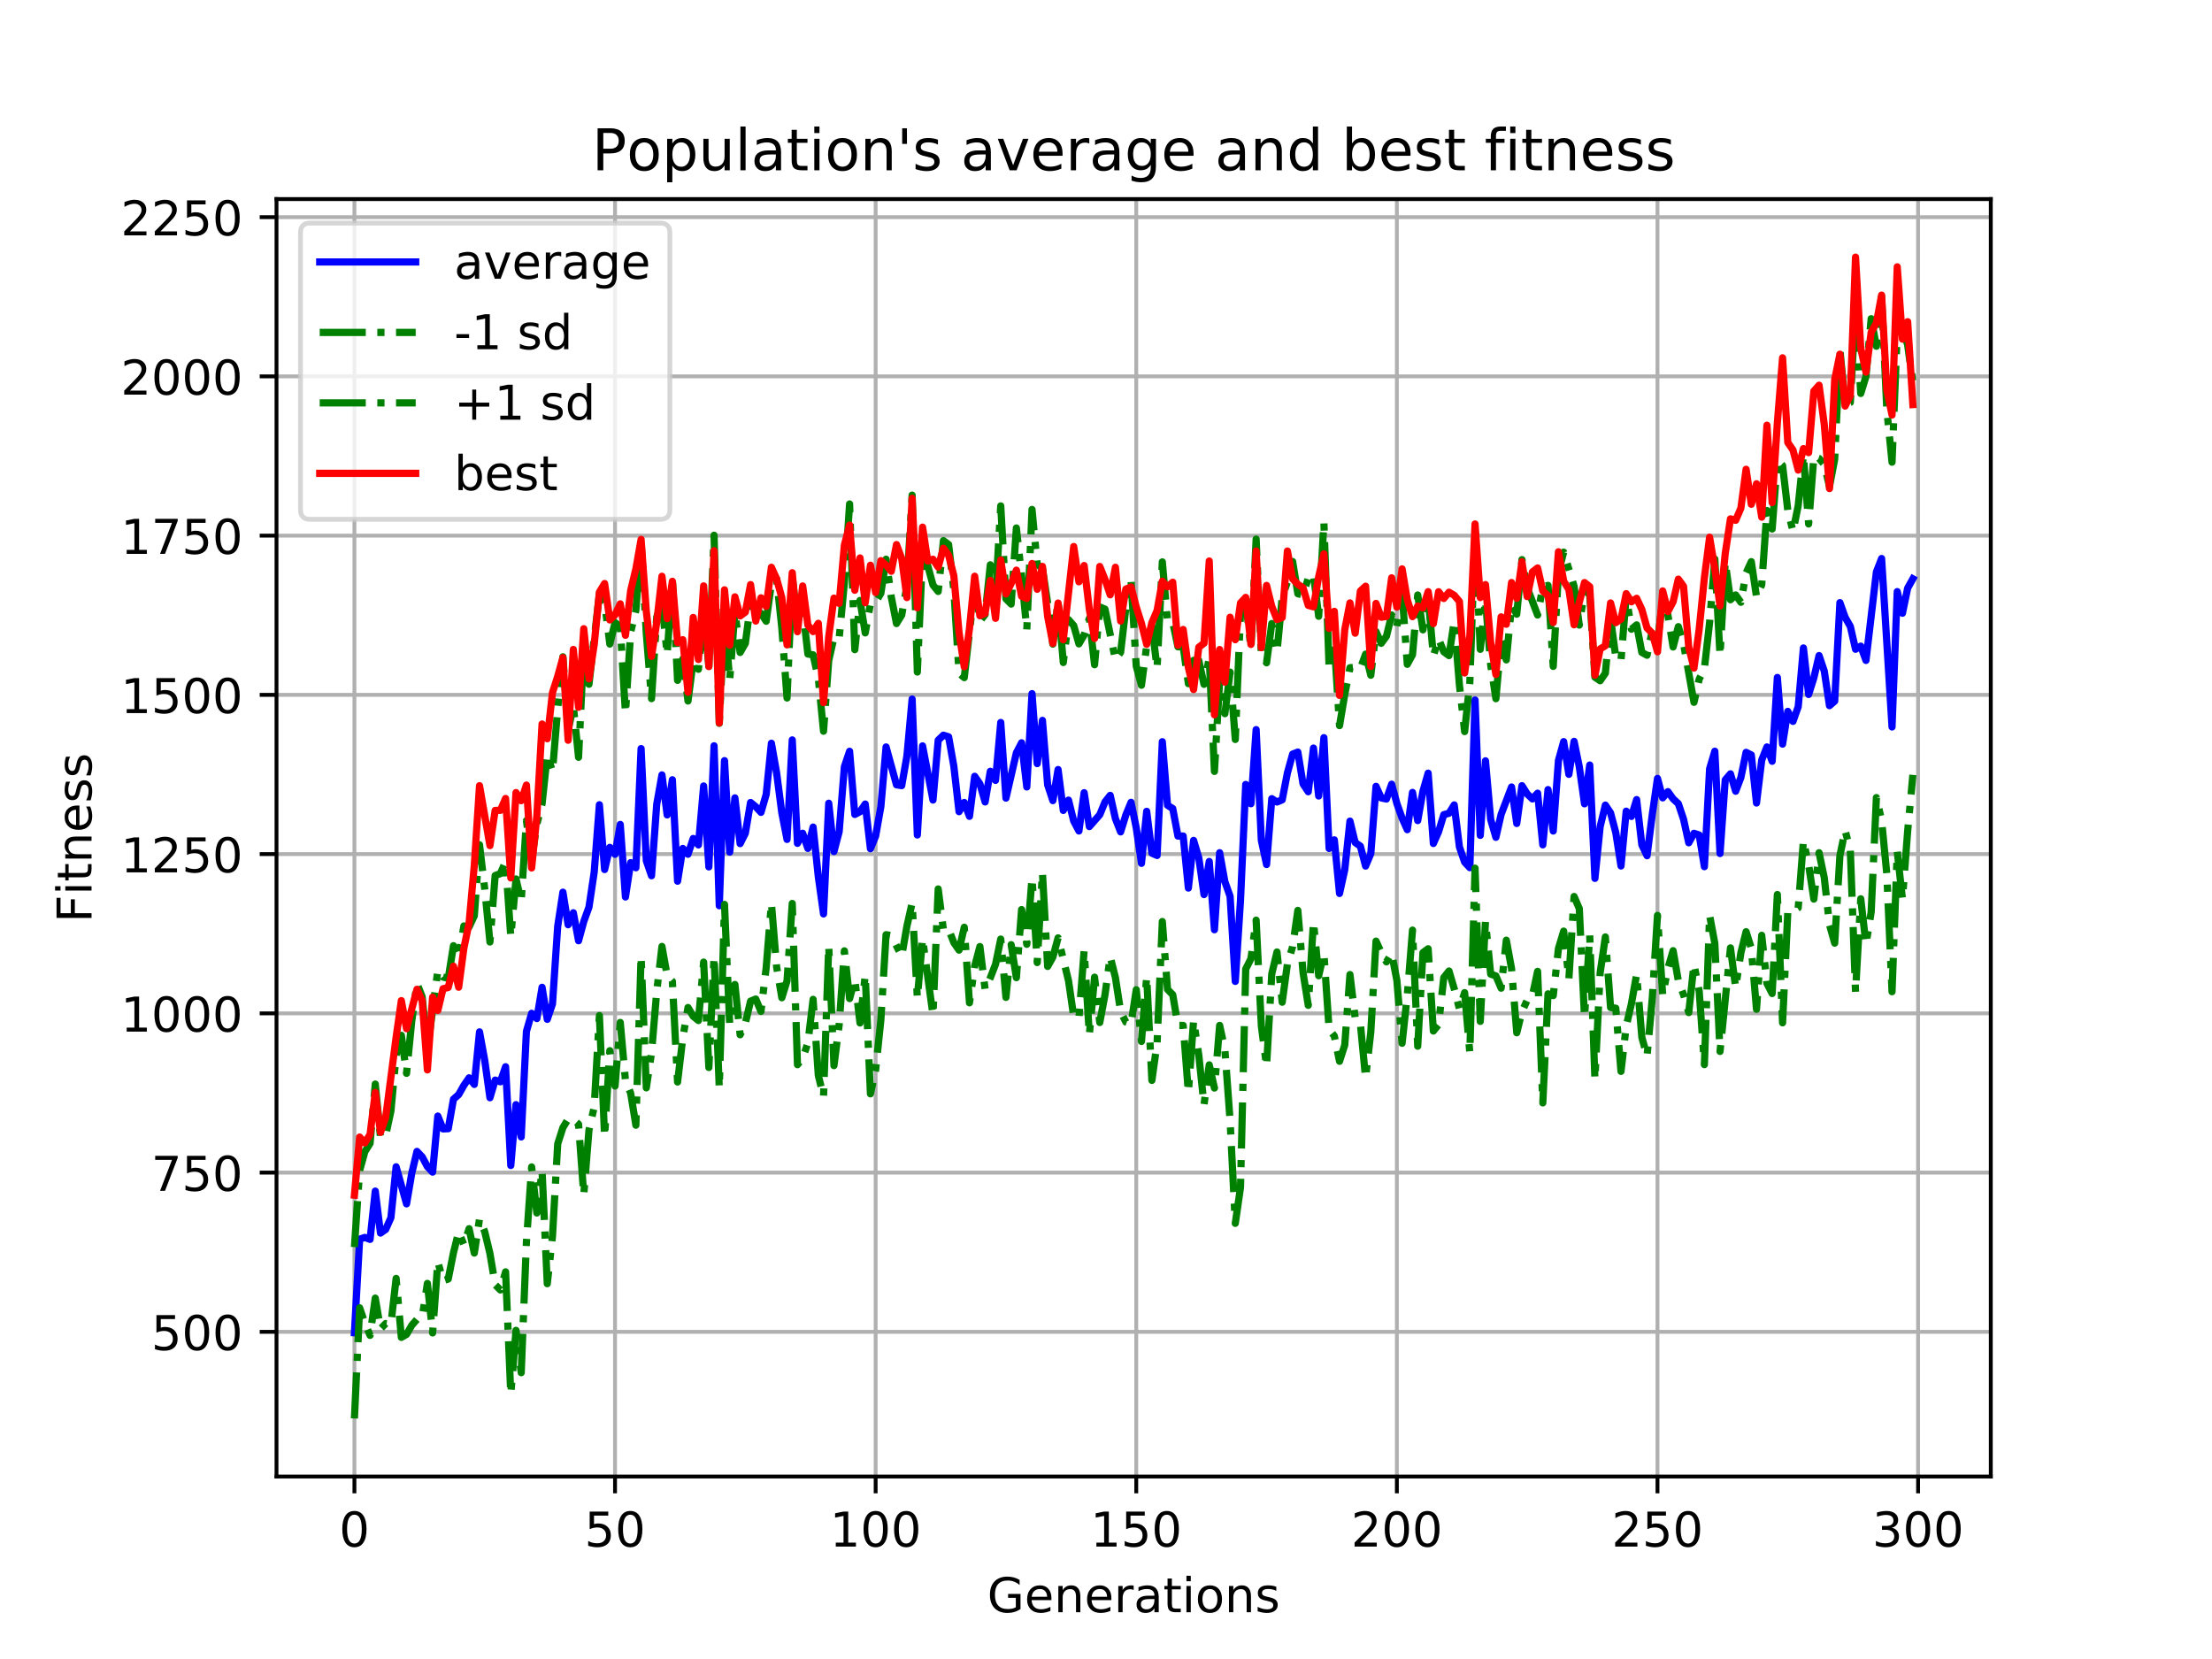 <?xml version="1.0" encoding="utf-8" standalone="no"?>
<!DOCTYPE svg PUBLIC "-//W3C//DTD SVG 1.1//EN"
  "http://www.w3.org/Graphics/SVG/1.1/DTD/svg11.dtd">
<!-- Created with matplotlib (https://matplotlib.org/) -->
<svg height="345.6pt" version="1.1" viewBox="0 0 460.8 345.6" width="460.8pt" xmlns="http://www.w3.org/2000/svg" xmlns:xlink="http://www.w3.org/1999/xlink">
 <defs>
  <style type="text/css">
*{stroke-linecap:butt;stroke-linejoin:round;}
  </style>
 </defs>
 <g id="figure_1">
  <g id="patch_1">
   <path d="M 0 345.6 
L 460.8 345.6 
L 460.8 0 
L 0 0 
z
" style="fill:#ffffff;"/>
  </g>
  <g id="axes_1">
   <g id="patch_2">
    <path d="M 57.6 307.584 
L 414.72 307.584 
L 414.72 41.472 
L 57.6 41.472 
z
" style="fill:#ffffff;"/>
   </g>
   <g id="matplotlib.axis_1">
    <g id="xtick_1">
     <g id="line2d_1">
      <path clip-path="url(#p6b37f6d3d8)" d="M 73.833 307.584 
L 73.833 41.472 
" style="fill:none;stroke:#b0b0b0;stroke-linecap:square;stroke-width:0.8;"/>
     </g>
     <g id="line2d_2">
      <defs>
       <path d="M 0 0 
L 0 3.5 
" id="m3c73094d9a" style="stroke:#000000;stroke-width:0.8;"/>
      </defs>
      <g>
       <use style="stroke:#000000;stroke-width:0.8;" x="73.833" xlink:href="#m3c73094d9a" y="307.584"/>
      </g>
     </g>
     <g id="text_1">
      <!-- 0 -->
      <defs>
       <path d="M 31.781 66.406 
Q 24.172 66.406 20.328 58.906 
Q 16.5 51.422 16.5 36.375 
Q 16.5 21.391 20.328 13.891 
Q 24.172 6.391 31.781 6.391 
Q 39.453 6.391 43.281 13.891 
Q 47.125 21.391 47.125 36.375 
Q 47.125 51.422 43.281 58.906 
Q 39.453 66.406 31.781 66.406 
z
M 31.781 74.219 
Q 44.047 74.219 50.516 64.516 
Q 56.984 54.828 56.984 36.375 
Q 56.984 17.969 50.516 8.266 
Q 44.047 -1.422 31.781 -1.422 
Q 19.531 -1.422 13.062 8.266 
Q 6.594 17.969 6.594 36.375 
Q 6.594 54.828 13.062 64.516 
Q 19.531 74.219 31.781 74.219 
z
" id="DejaVuSans-48"/>
      </defs>
      <g transform="translate(70.651 322.182)scale(0.1 -0.1)">
       <use xlink:href="#DejaVuSans-48"/>
      </g>
     </g>
    </g>
    <g id="xtick_2">
     <g id="line2d_3">
      <path clip-path="url(#p6b37f6d3d8)" d="M 128.123 307.584 
L 128.123 41.472 
" style="fill:none;stroke:#b0b0b0;stroke-linecap:square;stroke-width:0.8;"/>
     </g>
     <g id="line2d_4">
      <g>
       <use style="stroke:#000000;stroke-width:0.8;" x="128.123" xlink:href="#m3c73094d9a" y="307.584"/>
      </g>
     </g>
     <g id="text_2">
      <!-- 50 -->
      <defs>
       <path d="M 10.797 72.906 
L 49.516 72.906 
L 49.516 64.594 
L 19.828 64.594 
L 19.828 46.734 
Q 21.969 47.469 24.109 47.828 
Q 26.266 48.188 28.422 48.188 
Q 40.625 48.188 47.75 41.5 
Q 54.891 34.812 54.891 23.391 
Q 54.891 11.625 47.562 5.094 
Q 40.234 -1.422 26.906 -1.422 
Q 22.312 -1.422 17.547 -0.641 
Q 12.797 0.141 7.719 1.703 
L 7.719 11.625 
Q 12.109 9.234 16.797 8.062 
Q 21.484 6.891 26.703 6.891 
Q 35.156 6.891 40.078 11.328 
Q 45.016 15.766 45.016 23.391 
Q 45.016 31 40.078 35.438 
Q 35.156 39.891 26.703 39.891 
Q 22.75 39.891 18.812 39.016 
Q 14.891 38.141 10.797 36.281 
z
" id="DejaVuSans-53"/>
      </defs>
      <g transform="translate(121.76 322.182)scale(0.1 -0.1)">
       <use xlink:href="#DejaVuSans-53"/>
       <use x="63.623" xlink:href="#DejaVuSans-48"/>
      </g>
     </g>
    </g>
    <g id="xtick_3">
     <g id="line2d_5">
      <path clip-path="url(#p6b37f6d3d8)" d="M 182.413 307.584 
L 182.413 41.472 
" style="fill:none;stroke:#b0b0b0;stroke-linecap:square;stroke-width:0.8;"/>
     </g>
     <g id="line2d_6">
      <g>
       <use style="stroke:#000000;stroke-width:0.8;" x="182.413" xlink:href="#m3c73094d9a" y="307.584"/>
      </g>
     </g>
     <g id="text_3">
      <!-- 100 -->
      <defs>
       <path d="M 12.406 8.297 
L 28.516 8.297 
L 28.516 63.922 
L 10.984 60.406 
L 10.984 69.391 
L 28.422 72.906 
L 38.281 72.906 
L 38.281 8.297 
L 54.391 8.297 
L 54.391 0 
L 12.406 0 
z
" id="DejaVuSans-49"/>
      </defs>
      <g transform="translate(172.869 322.182)scale(0.1 -0.1)">
       <use xlink:href="#DejaVuSans-49"/>
       <use x="63.623" xlink:href="#DejaVuSans-48"/>
       <use x="127.246" xlink:href="#DejaVuSans-48"/>
      </g>
     </g>
    </g>
    <g id="xtick_4">
     <g id="line2d_7">
      <path clip-path="url(#p6b37f6d3d8)" d="M 236.703 307.584 
L 236.703 41.472 
" style="fill:none;stroke:#b0b0b0;stroke-linecap:square;stroke-width:0.8;"/>
     </g>
     <g id="line2d_8">
      <g>
       <use style="stroke:#000000;stroke-width:0.8;" x="236.703" xlink:href="#m3c73094d9a" y="307.584"/>
      </g>
     </g>
     <g id="text_4">
      <!-- 150 -->
      <g transform="translate(227.159 322.182)scale(0.1 -0.1)">
       <use xlink:href="#DejaVuSans-49"/>
       <use x="63.623" xlink:href="#DejaVuSans-53"/>
       <use x="127.246" xlink:href="#DejaVuSans-48"/>
      </g>
     </g>
    </g>
    <g id="xtick_5">
     <g id="line2d_9">
      <path clip-path="url(#p6b37f6d3d8)" d="M 290.993 307.584 
L 290.993 41.472 
" style="fill:none;stroke:#b0b0b0;stroke-linecap:square;stroke-width:0.8;"/>
     </g>
     <g id="line2d_10">
      <g>
       <use style="stroke:#000000;stroke-width:0.8;" x="290.993" xlink:href="#m3c73094d9a" y="307.584"/>
      </g>
     </g>
     <g id="text_5">
      <!-- 200 -->
      <defs>
       <path d="M 19.188 8.297 
L 53.609 8.297 
L 53.609 0 
L 7.328 0 
L 7.328 8.297 
Q 12.938 14.109 22.625 23.891 
Q 32.328 33.688 34.812 36.531 
Q 39.547 41.844 41.422 45.531 
Q 43.312 49.219 43.312 52.781 
Q 43.312 58.594 39.234 62.25 
Q 35.156 65.922 28.609 65.922 
Q 23.969 65.922 18.812 64.312 
Q 13.672 62.703 7.812 59.422 
L 7.812 69.391 
Q 13.766 71.781 18.938 73 
Q 24.125 74.219 28.422 74.219 
Q 39.75 74.219 46.484 68.547 
Q 53.219 62.891 53.219 53.422 
Q 53.219 48.922 51.531 44.891 
Q 49.859 40.875 45.406 35.406 
Q 44.188 33.984 37.641 27.219 
Q 31.109 20.453 19.188 8.297 
z
" id="DejaVuSans-50"/>
      </defs>
      <g transform="translate(281.449 322.182)scale(0.1 -0.1)">
       <use xlink:href="#DejaVuSans-50"/>
       <use x="63.623" xlink:href="#DejaVuSans-48"/>
       <use x="127.246" xlink:href="#DejaVuSans-48"/>
      </g>
     </g>
    </g>
    <g id="xtick_6">
     <g id="line2d_11">
      <path clip-path="url(#p6b37f6d3d8)" d="M 345.283 307.584 
L 345.283 41.472 
" style="fill:none;stroke:#b0b0b0;stroke-linecap:square;stroke-width:0.8;"/>
     </g>
     <g id="line2d_12">
      <g>
       <use style="stroke:#000000;stroke-width:0.8;" x="345.283" xlink:href="#m3c73094d9a" y="307.584"/>
      </g>
     </g>
     <g id="text_6">
      <!-- 250 -->
      <g transform="translate(335.739 322.182)scale(0.1 -0.1)">
       <use xlink:href="#DejaVuSans-50"/>
       <use x="63.623" xlink:href="#DejaVuSans-53"/>
       <use x="127.246" xlink:href="#DejaVuSans-48"/>
      </g>
     </g>
    </g>
    <g id="xtick_7">
     <g id="line2d_13">
      <path clip-path="url(#p6b37f6d3d8)" d="M 399.573 307.584 
L 399.573 41.472 
" style="fill:none;stroke:#b0b0b0;stroke-linecap:square;stroke-width:0.8;"/>
     </g>
     <g id="line2d_14">
      <g>
       <use style="stroke:#000000;stroke-width:0.8;" x="399.573" xlink:href="#m3c73094d9a" y="307.584"/>
      </g>
     </g>
     <g id="text_7">
      <!-- 300 -->
      <defs>
       <path d="M 40.578 39.312 
Q 47.656 37.797 51.625 33 
Q 55.609 28.219 55.609 21.188 
Q 55.609 10.406 48.188 4.484 
Q 40.766 -1.422 27.094 -1.422 
Q 22.516 -1.422 17.656 -0.516 
Q 12.797 0.391 7.625 2.203 
L 7.625 11.719 
Q 11.719 9.328 16.594 8.109 
Q 21.484 6.891 26.812 6.891 
Q 36.078 6.891 40.938 10.547 
Q 45.797 14.203 45.797 21.188 
Q 45.797 27.641 41.281 31.266 
Q 36.766 34.906 28.719 34.906 
L 20.219 34.906 
L 20.219 43.016 
L 29.109 43.016 
Q 36.375 43.016 40.234 45.922 
Q 44.094 48.828 44.094 54.297 
Q 44.094 59.906 40.109 62.906 
Q 36.141 65.922 28.719 65.922 
Q 24.656 65.922 20.016 65.031 
Q 15.375 64.156 9.812 62.312 
L 9.812 71.094 
Q 15.438 72.656 20.344 73.438 
Q 25.25 74.219 29.594 74.219 
Q 40.828 74.219 47.359 69.109 
Q 53.906 64.016 53.906 55.328 
Q 53.906 49.266 50.438 45.094 
Q 46.969 40.922 40.578 39.312 
z
" id="DejaVuSans-51"/>
      </defs>
      <g transform="translate(390.029 322.182)scale(0.1 -0.1)">
       <use xlink:href="#DejaVuSans-51"/>
       <use x="63.623" xlink:href="#DejaVuSans-48"/>
       <use x="127.246" xlink:href="#DejaVuSans-48"/>
      </g>
     </g>
    </g>
    <g id="text_8">
     <!-- Generations -->
     <defs>
      <path d="M 59.516 10.406 
L 59.516 29.984 
L 43.406 29.984 
L 43.406 38.094 
L 69.281 38.094 
L 69.281 6.781 
Q 63.578 2.734 56.688 0.656 
Q 49.812 -1.422 42 -1.422 
Q 24.906 -1.422 15.25 8.562 
Q 5.609 18.562 5.609 36.375 
Q 5.609 54.25 15.25 64.234 
Q 24.906 74.219 42 74.219 
Q 49.125 74.219 55.547 72.453 
Q 61.969 70.703 67.391 67.281 
L 67.391 56.781 
Q 61.922 61.422 55.766 63.766 
Q 49.609 66.109 42.828 66.109 
Q 29.438 66.109 22.719 58.641 
Q 16.016 51.172 16.016 36.375 
Q 16.016 21.625 22.719 14.156 
Q 29.438 6.688 42.828 6.688 
Q 48.047 6.688 52.141 7.594 
Q 56.25 8.5 59.516 10.406 
z
" id="DejaVuSans-71"/>
      <path d="M 56.203 29.594 
L 56.203 25.203 
L 14.891 25.203 
Q 15.484 15.922 20.484 11.062 
Q 25.484 6.203 34.422 6.203 
Q 39.594 6.203 44.453 7.469 
Q 49.312 8.734 54.109 11.281 
L 54.109 2.781 
Q 49.266 0.734 44.188 -0.344 
Q 39.109 -1.422 33.891 -1.422 
Q 20.797 -1.422 13.156 6.188 
Q 5.516 13.812 5.516 26.812 
Q 5.516 40.234 12.766 48.109 
Q 20.016 56 32.328 56 
Q 43.359 56 49.781 48.891 
Q 56.203 41.797 56.203 29.594 
z
M 47.219 32.234 
Q 47.125 39.594 43.094 43.984 
Q 39.062 48.391 32.422 48.391 
Q 24.906 48.391 20.391 44.141 
Q 15.875 39.891 15.188 32.172 
z
" id="DejaVuSans-101"/>
      <path d="M 54.891 33.016 
L 54.891 0 
L 45.906 0 
L 45.906 32.719 
Q 45.906 40.484 42.875 44.328 
Q 39.844 48.188 33.797 48.188 
Q 26.516 48.188 22.312 43.547 
Q 18.109 38.922 18.109 30.906 
L 18.109 0 
L 9.078 0 
L 9.078 54.688 
L 18.109 54.688 
L 18.109 46.188 
Q 21.344 51.125 25.703 53.562 
Q 30.078 56 35.797 56 
Q 45.219 56 50.047 50.172 
Q 54.891 44.344 54.891 33.016 
z
" id="DejaVuSans-110"/>
      <path d="M 41.109 46.297 
Q 39.594 47.172 37.812 47.578 
Q 36.031 48 33.891 48 
Q 26.266 48 22.188 43.047 
Q 18.109 38.094 18.109 28.812 
L 18.109 0 
L 9.078 0 
L 9.078 54.688 
L 18.109 54.688 
L 18.109 46.188 
Q 20.953 51.172 25.484 53.578 
Q 30.031 56 36.531 56 
Q 37.453 56 38.578 55.875 
Q 39.703 55.766 41.062 55.516 
z
" id="DejaVuSans-114"/>
      <path d="M 34.281 27.484 
Q 23.391 27.484 19.188 25 
Q 14.984 22.516 14.984 16.5 
Q 14.984 11.719 18.141 8.906 
Q 21.297 6.109 26.703 6.109 
Q 34.188 6.109 38.703 11.406 
Q 43.219 16.703 43.219 25.484 
L 43.219 27.484 
z
M 52.203 31.203 
L 52.203 0 
L 43.219 0 
L 43.219 8.297 
Q 40.141 3.328 35.547 0.953 
Q 30.953 -1.422 24.312 -1.422 
Q 15.922 -1.422 10.953 3.297 
Q 6 8.016 6 15.922 
Q 6 25.141 12.172 29.828 
Q 18.359 34.516 30.609 34.516 
L 43.219 34.516 
L 43.219 35.406 
Q 43.219 41.609 39.141 45 
Q 35.062 48.391 27.688 48.391 
Q 23 48.391 18.547 47.266 
Q 14.109 46.141 10.016 43.891 
L 10.016 52.203 
Q 14.938 54.109 19.578 55.047 
Q 24.219 56 28.609 56 
Q 40.484 56 46.344 49.844 
Q 52.203 43.703 52.203 31.203 
z
" id="DejaVuSans-97"/>
      <path d="M 18.312 70.219 
L 18.312 54.688 
L 36.812 54.688 
L 36.812 47.703 
L 18.312 47.703 
L 18.312 18.016 
Q 18.312 11.328 20.141 9.422 
Q 21.969 7.516 27.594 7.516 
L 36.812 7.516 
L 36.812 0 
L 27.594 0 
Q 17.188 0 13.234 3.875 
Q 9.281 7.766 9.281 18.016 
L 9.281 47.703 
L 2.688 47.703 
L 2.688 54.688 
L 9.281 54.688 
L 9.281 70.219 
z
" id="DejaVuSans-116"/>
      <path d="M 9.422 54.688 
L 18.406 54.688 
L 18.406 0 
L 9.422 0 
z
M 9.422 75.984 
L 18.406 75.984 
L 18.406 64.594 
L 9.422 64.594 
z
" id="DejaVuSans-105"/>
      <path d="M 30.609 48.391 
Q 23.391 48.391 19.188 42.75 
Q 14.984 37.109 14.984 27.297 
Q 14.984 17.484 19.156 11.844 
Q 23.344 6.203 30.609 6.203 
Q 37.797 6.203 41.984 11.859 
Q 46.188 17.531 46.188 27.297 
Q 46.188 37.016 41.984 42.703 
Q 37.797 48.391 30.609 48.391 
z
M 30.609 56 
Q 42.328 56 49.016 48.375 
Q 55.719 40.766 55.719 27.297 
Q 55.719 13.875 49.016 6.219 
Q 42.328 -1.422 30.609 -1.422 
Q 18.844 -1.422 12.172 6.219 
Q 5.516 13.875 5.516 27.297 
Q 5.516 40.766 12.172 48.375 
Q 18.844 56 30.609 56 
z
" id="DejaVuSans-111"/>
      <path d="M 44.281 53.078 
L 44.281 44.578 
Q 40.484 46.531 36.375 47.5 
Q 32.281 48.484 27.875 48.484 
Q 21.188 48.484 17.844 46.438 
Q 14.5 44.391 14.5 40.281 
Q 14.5 37.156 16.891 35.375 
Q 19.281 33.594 26.516 31.984 
L 29.594 31.297 
Q 39.156 29.25 43.188 25.516 
Q 47.219 21.781 47.219 15.094 
Q 47.219 7.469 41.188 3.016 
Q 35.156 -1.422 24.609 -1.422 
Q 20.219 -1.422 15.453 -0.562 
Q 10.688 0.297 5.422 2 
L 5.422 11.281 
Q 10.406 8.688 15.234 7.391 
Q 20.062 6.109 24.812 6.109 
Q 31.156 6.109 34.562 8.281 
Q 37.984 10.453 37.984 14.406 
Q 37.984 18.062 35.516 20.016 
Q 33.062 21.969 24.703 23.781 
L 21.578 24.516 
Q 13.234 26.266 9.516 29.906 
Q 5.812 33.547 5.812 39.891 
Q 5.812 47.609 11.281 51.797 
Q 16.75 56 26.812 56 
Q 31.781 56 36.172 55.266 
Q 40.578 54.547 44.281 53.078 
z
" id="DejaVuSans-115"/>
     </defs>
     <g transform="translate(205.662 335.861)scale(0.1 -0.1)">
      <use xlink:href="#DejaVuSans-71"/>
      <use x="77.49" xlink:href="#DejaVuSans-101"/>
      <use x="139.014" xlink:href="#DejaVuSans-110"/>
      <use x="202.393" xlink:href="#DejaVuSans-101"/>
      <use x="263.916" xlink:href="#DejaVuSans-114"/>
      <use x="305.029" xlink:href="#DejaVuSans-97"/>
      <use x="366.309" xlink:href="#DejaVuSans-116"/>
      <use x="405.518" xlink:href="#DejaVuSans-105"/>
      <use x="433.301" xlink:href="#DejaVuSans-111"/>
      <use x="494.482" xlink:href="#DejaVuSans-110"/>
      <use x="557.861" xlink:href="#DejaVuSans-115"/>
     </g>
    </g>
   </g>
   <g id="matplotlib.axis_2">
    <g id="ytick_1">
     <g id="line2d_15">
      <path clip-path="url(#p6b37f6d3d8)" d="M 57.6 277.447 
L 414.72 277.447 
" style="fill:none;stroke:#b0b0b0;stroke-linecap:square;stroke-width:0.8;"/>
     </g>
     <g id="line2d_16">
      <defs>
       <path d="M 0 0 
L -3.5 0 
" id="m4ac81d357d" style="stroke:#000000;stroke-width:0.8;"/>
      </defs>
      <g>
       <use style="stroke:#000000;stroke-width:0.8;" x="57.6" xlink:href="#m4ac81d357d" y="277.447"/>
      </g>
     </g>
     <g id="text_9">
      <!-- 500 -->
      <g transform="translate(31.512 281.246)scale(0.1 -0.1)">
       <use xlink:href="#DejaVuSans-53"/>
       <use x="63.623" xlink:href="#DejaVuSans-48"/>
       <use x="127.246" xlink:href="#DejaVuSans-48"/>
      </g>
     </g>
    </g>
    <g id="ytick_2">
     <g id="line2d_17">
      <path clip-path="url(#p6b37f6d3d8)" d="M 57.6 244.274 
L 414.72 244.274 
" style="fill:none;stroke:#b0b0b0;stroke-linecap:square;stroke-width:0.8;"/>
     </g>
     <g id="line2d_18">
      <g>
       <use style="stroke:#000000;stroke-width:0.8;" x="57.6" xlink:href="#m4ac81d357d" y="244.274"/>
      </g>
     </g>
     <g id="text_10">
      <!-- 750 -->
      <defs>
       <path d="M 8.203 72.906 
L 55.078 72.906 
L 55.078 68.703 
L 28.609 0 
L 18.312 0 
L 43.219 64.594 
L 8.203 64.594 
z
" id="DejaVuSans-55"/>
      </defs>
      <g transform="translate(31.512 248.073)scale(0.1 -0.1)">
       <use xlink:href="#DejaVuSans-55"/>
       <use x="63.623" xlink:href="#DejaVuSans-53"/>
       <use x="127.246" xlink:href="#DejaVuSans-48"/>
      </g>
     </g>
    </g>
    <g id="ytick_3">
     <g id="line2d_19">
      <path clip-path="url(#p6b37f6d3d8)" d="M 57.6 211.1 
L 414.72 211.1 
" style="fill:none;stroke:#b0b0b0;stroke-linecap:square;stroke-width:0.8;"/>
     </g>
     <g id="line2d_20">
      <g>
       <use style="stroke:#000000;stroke-width:0.8;" x="57.6" xlink:href="#m4ac81d357d" y="211.1"/>
      </g>
     </g>
     <g id="text_11">
      <!-- 1000 -->
      <g transform="translate(25.15 214.899)scale(0.1 -0.1)">
       <use xlink:href="#DejaVuSans-49"/>
       <use x="63.623" xlink:href="#DejaVuSans-48"/>
       <use x="127.246" xlink:href="#DejaVuSans-48"/>
       <use x="190.869" xlink:href="#DejaVuSans-48"/>
      </g>
     </g>
    </g>
    <g id="ytick_4">
     <g id="line2d_21">
      <path clip-path="url(#p6b37f6d3d8)" d="M 57.6 177.927 
L 414.72 177.927 
" style="fill:none;stroke:#b0b0b0;stroke-linecap:square;stroke-width:0.8;"/>
     </g>
     <g id="line2d_22">
      <g>
       <use style="stroke:#000000;stroke-width:0.8;" x="57.6" xlink:href="#m4ac81d357d" y="177.927"/>
      </g>
     </g>
     <g id="text_12">
      <!-- 1250 -->
      <g transform="translate(25.15 181.726)scale(0.1 -0.1)">
       <use xlink:href="#DejaVuSans-49"/>
       <use x="63.623" xlink:href="#DejaVuSans-50"/>
       <use x="127.246" xlink:href="#DejaVuSans-53"/>
       <use x="190.869" xlink:href="#DejaVuSans-48"/>
      </g>
     </g>
    </g>
    <g id="ytick_5">
     <g id="line2d_23">
      <path clip-path="url(#p6b37f6d3d8)" d="M 57.6 144.753 
L 414.72 144.753 
" style="fill:none;stroke:#b0b0b0;stroke-linecap:square;stroke-width:0.8;"/>
     </g>
     <g id="line2d_24">
      <g>
       <use style="stroke:#000000;stroke-width:0.8;" x="57.6" xlink:href="#m4ac81d357d" y="144.753"/>
      </g>
     </g>
     <g id="text_13">
      <!-- 1500 -->
      <g transform="translate(25.15 148.552)scale(0.1 -0.1)">
       <use xlink:href="#DejaVuSans-49"/>
       <use x="63.623" xlink:href="#DejaVuSans-53"/>
       <use x="127.246" xlink:href="#DejaVuSans-48"/>
       <use x="190.869" xlink:href="#DejaVuSans-48"/>
      </g>
     </g>
    </g>
    <g id="ytick_6">
     <g id="line2d_25">
      <path clip-path="url(#p6b37f6d3d8)" d="M 57.6 111.58 
L 414.72 111.58 
" style="fill:none;stroke:#b0b0b0;stroke-linecap:square;stroke-width:0.8;"/>
     </g>
     <g id="line2d_26">
      <g>
       <use style="stroke:#000000;stroke-width:0.8;" x="57.6" xlink:href="#m4ac81d357d" y="111.58"/>
      </g>
     </g>
     <g id="text_14">
      <!-- 1750 -->
      <g transform="translate(25.15 115.379)scale(0.1 -0.1)">
       <use xlink:href="#DejaVuSans-49"/>
       <use x="63.623" xlink:href="#DejaVuSans-55"/>
       <use x="127.246" xlink:href="#DejaVuSans-53"/>
       <use x="190.869" xlink:href="#DejaVuSans-48"/>
      </g>
     </g>
    </g>
    <g id="ytick_7">
     <g id="line2d_27">
      <path clip-path="url(#p6b37f6d3d8)" d="M 57.6 78.406 
L 414.72 78.406 
" style="fill:none;stroke:#b0b0b0;stroke-linecap:square;stroke-width:0.8;"/>
     </g>
     <g id="line2d_28">
      <g>
       <use style="stroke:#000000;stroke-width:0.8;" x="57.6" xlink:href="#m4ac81d357d" y="78.406"/>
      </g>
     </g>
     <g id="text_15">
      <!-- 2000 -->
      <g transform="translate(25.15 82.205)scale(0.1 -0.1)">
       <use xlink:href="#DejaVuSans-50"/>
       <use x="63.623" xlink:href="#DejaVuSans-48"/>
       <use x="127.246" xlink:href="#DejaVuSans-48"/>
       <use x="190.869" xlink:href="#DejaVuSans-48"/>
      </g>
     </g>
    </g>
    <g id="ytick_8">
     <g id="line2d_29">
      <path clip-path="url(#p6b37f6d3d8)" d="M 57.6 45.233 
L 414.72 45.233 
" style="fill:none;stroke:#b0b0b0;stroke-linecap:square;stroke-width:0.8;"/>
     </g>
     <g id="line2d_30">
      <g>
       <use style="stroke:#000000;stroke-width:0.8;" x="57.6" xlink:href="#m4ac81d357d" y="45.233"/>
      </g>
     </g>
     <g id="text_16">
      <!-- 2250 -->
      <g transform="translate(25.15 49.032)scale(0.1 -0.1)">
       <use xlink:href="#DejaVuSans-50"/>
       <use x="63.623" xlink:href="#DejaVuSans-50"/>
       <use x="127.246" xlink:href="#DejaVuSans-53"/>
       <use x="190.869" xlink:href="#DejaVuSans-48"/>
      </g>
     </g>
    </g>
    <g id="text_17">
     <!-- Fitness -->
     <defs>
      <path d="M 9.812 72.906 
L 51.703 72.906 
L 51.703 64.594 
L 19.672 64.594 
L 19.672 43.109 
L 48.578 43.109 
L 48.578 34.812 
L 19.672 34.812 
L 19.672 0 
L 9.812 0 
z
" id="DejaVuSans-70"/>
     </defs>
     <g transform="translate(19.07 192.202)rotate(-90)scale(0.1 -0.1)">
      <use xlink:href="#DejaVuSans-70"/>
      <use x="57.41" xlink:href="#DejaVuSans-105"/>
      <use x="85.193" xlink:href="#DejaVuSans-116"/>
      <use x="124.402" xlink:href="#DejaVuSans-110"/>
      <use x="187.781" xlink:href="#DejaVuSans-101"/>
      <use x="249.305" xlink:href="#DejaVuSans-115"/>
      <use x="301.404" xlink:href="#DejaVuSans-115"/>
     </g>
    </g>
   </g>
   <g id="line2d_31">
    <path clip-path="url(#p6b37f6d3d8)" d="M 73.833 277.637 
L 74.919 258.137 
L 76.004 257.778 
L 77.09 258.187 
L 78.176 248.126 
L 79.262 256.874 
L 80.348 256.107 
L 81.433 253.671 
L 82.519 243.062 
L 84.691 250.788 
L 85.777 244.398 
L 86.862 239.863 
L 87.948 241.002 
L 89.034 243.029 
L 90.12 244.172 
L 91.206 232.499 
L 92.291 235.173 
L 93.377 235.129 
L 94.463 228.989 
L 95.549 228.021 
L 96.635 226.099 
L 97.72 224.529 
L 98.806 225.905 
L 99.892 214.958 
L 100.978 220.891 
L 102.064 228.679 
L 103.149 225.005 
L 104.235 225.356 
L 105.321 222.224 
L 106.407 242.796 
L 107.493 230.117 
L 108.578 236.842 
L 109.664 214.858 
L 110.75 211.088 
L 111.836 212.185 
L 112.922 205.672 
L 114.007 212.344 
L 115.093 209.123 
L 116.179 192.958 
L 117.265 185.858 
L 118.351 192.642 
L 119.436 190.142 
L 120.522 195.977 
L 121.608 191.969 
L 122.694 188.967 
L 123.78 181.704 
L 124.865 167.644 
L 125.951 181.142 
L 127.037 176.521 
L 128.123 177.967 
L 129.209 171.745 
L 130.294 186.856 
L 131.38 179.699 
L 132.466 180.774 
L 133.552 155.943 
L 134.638 179.303 
L 135.723 182.437 
L 136.809 167.542 
L 137.895 161.43 
L 138.981 169.767 
L 140.067 162.436 
L 141.152 183.568 
L 142.238 176.748 
L 143.324 177.955 
L 144.41 174.669 
L 145.496 176.011 
L 146.581 163.734 
L 147.667 180.592 
L 148.753 155.361 
L 149.839 188.688 
L 150.925 158.453 
L 152.01 177.519 
L 153.096 166.215 
L 154.182 175.744 
L 155.268 173.593 
L 156.354 167.171 
L 157.439 168.056 
L 158.525 169.233 
L 159.611 165.494 
L 160.697 154.829 
L 161.783 160.996 
L 162.868 169.348 
L 163.954 174.868 
L 165.04 154.138 
L 166.126 175.683 
L 167.212 173.582 
L 168.297 176.747 
L 169.383 172.296 
L 170.469 182.641 
L 171.555 190.389 
L 172.641 167.328 
L 173.726 177.392 
L 174.812 173.248 
L 175.898 159.723 
L 176.984 156.504 
L 178.07 169.663 
L 179.155 169.093 
L 180.241 167.498 
L 181.327 176.812 
L 182.413 174.162 
L 183.499 168.039 
L 184.584 155.604 
L 186.756 163.491 
L 187.842 163.665 
L 188.928 157.476 
L 190.013 145.622 
L 191.099 173.945 
L 192.185 155.382 
L 194.357 166.663 
L 195.442 154.199 
L 196.528 153.15 
L 197.614 153.496 
L 198.7 159.607 
L 199.786 169.085 
L 200.871 167.163 
L 201.957 170.058 
L 203.043 161.716 
L 204.129 163.294 
L 205.215 167.057 
L 206.3 160.675 
L 207.386 162.568 
L 208.472 150.505 
L 209.558 166.26 
L 211.729 156.826 
L 212.815 154.736 
L 213.901 163.939 
L 214.987 144.495 
L 216.073 159.075 
L 217.158 150.068 
L 218.244 163.492 
L 219.33 166.785 
L 220.416 160.307 
L 221.502 168.826 
L 222.587 166.678 
L 223.673 171.04 
L 224.759 173.109 
L 225.845 165.132 
L 226.931 172.192 
L 229.102 169.722 
L 230.188 167.065 
L 231.274 165.689 
L 232.36 170.528 
L 233.445 173.295 
L 234.531 169.779 
L 235.617 167.138 
L 236.703 172.469 
L 237.789 179.852 
L 238.875 169.012 
L 239.96 177.725 
L 241.046 178.214 
L 242.132 154.509 
L 243.218 167.756 
L 244.304 168.438 
L 245.389 174.175 
L 246.475 174.158 
L 247.561 184.996 
L 248.647 175.072 
L 249.733 178.715 
L 250.818 186.359 
L 251.904 179.462 
L 252.99 193.679 
L 254.076 177.635 
L 255.162 183.66 
L 256.247 186.71 
L 257.333 204.445 
L 258.419 187.549 
L 259.505 163.411 
L 260.591 167.434 
L 261.676 151.992 
L 262.762 175.078 
L 263.848 180.097 
L 264.934 166.379 
L 266.02 167.072 
L 267.105 166.617 
L 268.191 161.012 
L 269.277 157.092 
L 270.363 156.666 
L 271.449 163.3 
L 272.534 164.934 
L 273.62 155.836 
L 274.706 165.823 
L 275.792 153.665 
L 276.878 176.751 
L 277.963 174.958 
L 279.049 186.126 
L 280.135 181.188 
L 281.221 171.056 
L 282.307 175.516 
L 283.392 176.275 
L 284.478 180.421 
L 285.564 177.819 
L 286.65 163.811 
L 287.736 166.224 
L 288.821 166.456 
L 289.907 163.36 
L 290.993 167.37 
L 292.079 170.428 
L 293.165 172.841 
L 294.25 165.075 
L 295.336 170.945 
L 296.422 164.83 
L 297.508 161.063 
L 298.594 175.719 
L 299.679 173.274 
L 300.765 169.713 
L 301.851 169.427 
L 302.937 167.676 
L 304.023 176.424 
L 305.108 179.592 
L 306.194 180.752 
L 307.28 145.819 
L 308.366 174.021 
L 309.452 158.491 
L 310.537 170.718 
L 311.623 174.426 
L 312.709 169.658 
L 314.881 163.946 
L 315.966 171.548 
L 317.052 163.671 
L 318.138 165.385 
L 319.224 166.432 
L 320.31 165.237 
L 321.395 175.995 
L 322.481 164.488 
L 323.567 173.113 
L 324.653 158.423 
L 325.739 154.494 
L 326.824 161.307 
L 327.91 154.443 
L 328.996 159.745 
L 330.082 167.454 
L 331.168 159.37 
L 332.253 182.984 
L 333.339 172.226 
L 334.425 167.716 
L 335.511 169.351 
L 336.597 173.464 
L 337.682 180.4 
L 338.768 168.981 
L 339.854 170.082 
L 340.94 166.568 
L 342.026 176.001 
L 343.111 178.263 
L 344.197 169.684 
L 345.283 162.161 
L 346.369 166.211 
L 347.455 164.91 
L 348.54 166.409 
L 349.626 167.419 
L 350.712 170.657 
L 351.798 175.568 
L 352.884 173.59 
L 353.969 173.948 
L 355.055 180.545 
L 356.141 160.161 
L 357.227 156.491 
L 358.313 177.805 
L 359.398 162.471 
L 360.484 161.201 
L 361.57 164.829 
L 362.656 161.974 
L 363.742 156.726 
L 364.827 157.267 
L 365.913 167.285 
L 366.999 158.33 
L 368.085 155.604 
L 369.171 158.587 
L 370.256 141.127 
L 371.342 155.013 
L 372.428 148.192 
L 373.514 150.279 
L 374.6 147.219 
L 375.685 134.982 
L 376.771 144.667 
L 377.857 141.218 
L 378.943 136.568 
L 380.029 139.806 
L 381.114 147.001 
L 382.2 146.061 
L 383.286 125.538 
L 384.372 128.594 
L 385.458 130.498 
L 386.543 135.254 
L 387.629 134.599 
L 388.715 137.576 
L 390.887 119.14 
L 391.972 116.349 
L 394.144 151.437 
L 395.23 123.242 
L 396.316 127.747 
L 397.401 122.516 
L 398.487 120.578 
L 398.487 120.578 
" style="fill:none;stroke:#0000ff;stroke-linecap:square;stroke-width:1.5;"/>
   </g>
   <g id="line2d_32">
    <path clip-path="url(#p6b37f6d3d8)" d="M 73.833 295.488 
L 74.919 272.446 
L 76.004 275.638 
L 77.09 278.182 
L 78.176 270.421 
L 79.262 276.835 
L 80.348 275.721 
L 81.433 275.875 
L 82.519 266.314 
L 83.605 278.6 
L 84.691 277.98 
L 85.777 276.09 
L 86.862 274.843 
L 87.948 274.361 
L 89.034 267.36 
L 90.12 277.673 
L 91.206 262.848 
L 92.291 266.807 
L 93.377 266.444 
L 94.463 260.973 
L 95.549 256.618 
L 96.635 259.307 
L 97.72 255.961 
L 98.806 261.038 
L 99.892 253.936 
L 100.978 256.595 
L 102.064 261.125 
L 103.149 267.624 
L 104.235 268.719 
L 105.321 264.952 
L 106.407 290.444 
L 107.493 277.134 
L 108.578 285.956 
L 109.664 258.761 
L 110.75 243.095 
L 111.836 252.69 
L 112.922 243.89 
L 114.007 267.418 
L 115.093 257.537 
L 116.179 238.296 
L 117.265 234.899 
L 118.351 233.124 
L 119.436 233.25 
L 120.522 234.195 
L 121.608 248.909 
L 122.694 235.392 
L 123.78 230.66 
L 124.865 211.56 
L 125.951 236.801 
L 127.037 218.871 
L 128.123 226.239 
L 129.209 212.991 
L 130.294 225.097 
L 131.38 227.729 
L 132.466 234.402 
L 133.552 199.16 
L 134.638 226.618 
L 135.723 219.336 
L 136.809 206.572 
L 137.895 197.159 
L 138.981 203.205 
L 140.067 204.426 
L 141.152 225.404 
L 142.238 216.223 
L 143.324 209.879 
L 144.41 211.707 
L 145.496 212.598 
L 146.581 200.422 
L 147.667 222.382 
L 148.753 199.219 
L 149.839 226.692 
L 150.925 188.401 
L 152.01 213.378 
L 153.096 205.082 
L 154.182 215.566 
L 155.268 213.161 
L 156.354 208.557 
L 157.439 208.115 
L 158.525 210.7 
L 159.611 201.566 
L 160.697 188.15 
L 161.783 201.409 
L 162.868 207.856 
L 163.954 204.329 
L 165.04 188.206 
L 166.126 221.793 
L 167.212 220.484 
L 168.297 217.247 
L 169.383 208.184 
L 170.469 224.01 
L 171.555 228.454 
L 172.641 197.059 
L 173.726 221.991 
L 174.812 213.52 
L 175.898 198.077 
L 176.984 208.024 
L 178.07 203.986 
L 179.155 213.104 
L 180.241 203.152 
L 181.327 227.867 
L 182.413 222.878 
L 183.499 212.482 
L 184.584 194.712 
L 185.67 194.898 
L 187.842 199.199 
L 188.928 192.919 
L 190.013 188.103 
L 191.099 207.888 
L 192.185 195.536 
L 194.357 211.458 
L 195.442 185.188 
L 196.528 193.677 
L 197.614 193.558 
L 198.7 196.363 
L 199.786 197.931 
L 200.871 193.162 
L 201.957 208.906 
L 203.043 201.275 
L 204.129 197.184 
L 205.215 206.084 
L 206.3 203.693 
L 207.386 200.89 
L 208.472 195.624 
L 209.558 207.775 
L 210.644 196.792 
L 211.729 203.668 
L 212.815 189.481 
L 213.901 196.718 
L 214.987 182.866 
L 216.073 200.516 
L 217.158 181.772 
L 218.244 201.328 
L 219.33 199.389 
L 220.416 195.372 
L 222.587 204.277 
L 223.673 211.767 
L 224.759 212.085 
L 225.845 197.992 
L 226.931 215.562 
L 228.016 203.563 
L 229.102 213.008 
L 230.188 207.234 
L 231.274 199.295 
L 232.36 203.643 
L 233.445 210.709 
L 234.531 212.906 
L 235.617 213.297 
L 236.703 206.171 
L 237.789 216.952 
L 238.875 203.496 
L 239.96 225.068 
L 241.046 217.252 
L 242.132 191.967 
L 243.218 206.108 
L 244.304 207.223 
L 245.389 213.604 
L 246.475 213.615 
L 247.561 227.575 
L 248.647 212.581 
L 249.733 219.827 
L 250.818 230.158 
L 251.904 221.827 
L 252.99 226.662 
L 254.076 213.605 
L 255.162 218.647 
L 256.247 233.409 
L 257.333 254.847 
L 258.419 247.358 
L 259.505 201.869 
L 260.591 199.733 
L 261.676 191.683 
L 262.762 213.744 
L 263.848 222.123 
L 264.934 202.866 
L 266.02 198.315 
L 267.105 208.782 
L 268.191 200.84 
L 269.277 197.205 
L 270.363 189.654 
L 271.449 202.623 
L 272.534 209.433 
L 273.62 192.028 
L 274.706 203.264 
L 275.792 198.564 
L 276.878 214.44 
L 277.963 215.821 
L 279.049 221.089 
L 280.135 217.701 
L 281.221 203.015 
L 282.307 212.028 
L 283.392 213.293 
L 284.478 224.579 
L 285.564 214.969 
L 286.65 196.053 
L 287.736 198.437 
L 288.821 200.377 
L 289.907 198.612 
L 290.993 204.212 
L 292.079 217.335 
L 293.165 207.296 
L 294.25 193.759 
L 295.336 217.947 
L 296.422 198.451 
L 297.508 197.643 
L 298.594 214.784 
L 299.679 213.449 
L 300.765 203.655 
L 301.851 202.281 
L 302.937 205.948 
L 304.023 210.152 
L 305.108 206.785 
L 306.194 219.328 
L 307.28 180.856 
L 308.366 212.774 
L 309.452 191.907 
L 310.537 202.927 
L 311.623 203.299 
L 312.709 205.855 
L 313.795 195.859 
L 314.881 201.75 
L 315.966 215.148 
L 317.052 210.764 
L 318.138 208.339 
L 319.224 207.427 
L 320.31 202.351 
L 321.395 229.755 
L 322.481 207.03 
L 323.567 207.406 
L 324.653 197.582 
L 325.739 193.968 
L 326.824 203.909 
L 327.91 186.756 
L 328.996 189.27 
L 330.082 211.954 
L 331.168 194.846 
L 332.253 224.89 
L 333.339 202.64 
L 334.425 195.182 
L 335.511 209.885 
L 336.597 210.027 
L 337.682 223.185 
L 338.768 213.786 
L 339.854 209.087 
L 340.94 202.961 
L 342.026 216.088 
L 343.111 220.024 
L 344.197 207.973 
L 345.283 190.695 
L 346.369 207.305 
L 347.455 201.702 
L 348.54 198.041 
L 349.626 204.294 
L 350.712 207.206 
L 351.798 210.938 
L 352.884 200.876 
L 353.969 206.424 
L 355.055 221.781 
L 356.141 190.671 
L 357.227 196.516 
L 358.313 219.031 
L 360.484 197.458 
L 361.57 205.717 
L 362.656 198.479 
L 363.742 194.091 
L 364.827 197.534 
L 365.913 210.258 
L 366.999 194.84 
L 368.085 204.864 
L 369.171 206.973 
L 370.256 186.343 
L 371.342 213.071 
L 372.428 190.08 
L 373.514 189.867 
L 374.6 189.127 
L 375.685 175.146 
L 376.771 180.182 
L 377.857 187.303 
L 378.943 177.638 
L 380.029 182.848 
L 381.114 192.639 
L 382.2 196.473 
L 383.286 178.244 
L 384.372 172.999 
L 385.458 177.162 
L 386.543 206.622 
L 387.629 187.233 
L 388.715 196.736 
L 389.801 189.983 
L 390.887 166.15 
L 391.972 170.893 
L 393.058 182.075 
L 394.144 206.593 
L 395.23 177.393 
L 396.316 187.3 
L 397.401 173.154 
L 398.487 161.425 
L 398.487 161.425 
" style="fill:none;stroke:#008000;stroke-dasharray:9.6,2.4,1.5,2.4;stroke-dashoffset:0;stroke-width:1.5;"/>
   </g>
   <g id="line2d_33">
    <path clip-path="url(#p6b37f6d3d8)" d="M 73.833 259.787 
L 74.919 243.829 
L 76.004 239.919 
L 77.09 238.191 
L 78.176 225.83 
L 79.262 236.912 
L 80.348 236.493 
L 81.433 231.468 
L 82.519 219.809 
L 83.605 215.672 
L 84.691 223.596 
L 85.777 212.705 
L 86.862 204.882 
L 87.948 207.642 
L 89.034 218.697 
L 91.206 202.15 
L 92.291 203.538 
L 93.377 203.814 
L 94.463 197.006 
L 95.549 199.424 
L 96.635 192.89 
L 97.72 193.098 
L 98.806 190.773 
L 99.892 175.98 
L 100.978 185.186 
L 102.064 196.234 
L 103.149 182.385 
L 104.235 181.993 
L 105.321 179.496 
L 106.407 195.148 
L 107.493 183.099 
L 108.578 187.728 
L 109.664 170.956 
L 110.75 179.081 
L 111.836 171.68 
L 112.922 167.454 
L 114.007 157.27 
L 115.093 160.71 
L 116.179 147.62 
L 117.265 136.817 
L 118.351 152.16 
L 119.436 147.035 
L 120.522 157.76 
L 121.608 135.03 
L 122.694 142.541 
L 124.865 123.728 
L 125.951 125.482 
L 127.037 134.171 
L 128.123 129.695 
L 129.209 130.5 
L 130.294 148.616 
L 131.38 131.669 
L 132.466 127.147 
L 133.552 112.725 
L 134.638 131.988 
L 135.723 145.538 
L 136.809 128.512 
L 137.895 125.7 
L 138.981 136.329 
L 140.067 120.445 
L 141.152 141.732 
L 142.238 137.273 
L 143.324 146.031 
L 144.41 137.632 
L 145.496 139.425 
L 146.581 127.045 
L 147.667 138.801 
L 148.753 111.504 
L 149.839 150.685 
L 150.925 128.505 
L 152.01 141.659 
L 153.096 127.347 
L 154.182 135.923 
L 155.268 134.025 
L 156.354 125.786 
L 157.439 127.997 
L 158.525 127.766 
L 159.611 129.421 
L 160.697 121.508 
L 161.783 120.583 
L 162.868 130.839 
L 163.954 145.407 
L 165.04 120.069 
L 166.126 129.574 
L 167.212 126.681 
L 168.297 136.247 
L 169.383 136.408 
L 170.469 141.272 
L 171.555 152.324 
L 172.641 137.597 
L 173.726 132.794 
L 174.812 132.976 
L 175.898 121.368 
L 176.984 104.983 
L 178.07 135.341 
L 179.155 125.083 
L 180.241 131.844 
L 181.327 125.757 
L 182.413 125.446 
L 183.499 123.597 
L 184.584 116.497 
L 185.67 124.367 
L 186.756 129.897 
L 187.842 128.13 
L 188.928 122.034 
L 190.013 103.142 
L 191.099 140.002 
L 192.185 115.228 
L 193.271 117.861 
L 194.357 121.867 
L 195.442 123.21 
L 196.528 112.623 
L 197.614 113.433 
L 198.7 122.852 
L 199.786 140.24 
L 200.871 141.164 
L 203.043 122.157 
L 204.129 129.403 
L 205.215 128.031 
L 206.3 117.658 
L 207.386 124.247 
L 208.472 105.387 
L 209.558 124.745 
L 210.644 125.84 
L 211.729 109.985 
L 212.815 119.99 
L 213.901 131.161 
L 214.987 106.125 
L 216.073 117.633 
L 217.158 118.364 
L 218.244 125.655 
L 219.33 134.181 
L 220.416 125.241 
L 221.502 138.017 
L 222.587 129.079 
L 223.673 130.313 
L 224.759 134.134 
L 225.845 132.271 
L 226.931 128.823 
L 228.016 138.48 
L 229.102 126.436 
L 230.188 126.896 
L 232.36 137.413 
L 233.445 135.881 
L 234.531 126.651 
L 235.617 120.979 
L 236.703 138.768 
L 237.789 142.751 
L 238.875 134.529 
L 239.96 130.382 
L 241.046 139.176 
L 242.132 117.051 
L 243.218 129.403 
L 244.304 129.653 
L 245.389 134.746 
L 246.475 134.702 
L 247.561 142.418 
L 248.647 137.563 
L 249.733 137.604 
L 250.818 142.56 
L 251.904 137.098 
L 252.99 160.696 
L 254.076 141.664 
L 255.162 148.673 
L 256.247 140.011 
L 257.333 154.043 
L 258.419 127.741 
L 259.505 124.953 
L 260.591 135.135 
L 261.676 112.302 
L 262.762 136.413 
L 263.848 138.072 
L 264.934 129.892 
L 266.02 135.829 
L 267.105 124.452 
L 268.191 121.184 
L 269.277 116.978 
L 270.363 123.678 
L 271.449 123.977 
L 272.534 120.435 
L 273.62 119.644 
L 274.706 128.383 
L 275.792 108.766 
L 276.878 139.062 
L 277.963 134.096 
L 279.049 151.163 
L 280.135 144.675 
L 281.221 139.097 
L 282.307 139.005 
L 283.392 139.258 
L 284.478 136.262 
L 285.564 140.67 
L 286.65 131.569 
L 287.736 134.012 
L 288.821 132.536 
L 289.907 128.108 
L 290.993 130.527 
L 292.079 123.522 
L 293.165 138.386 
L 294.25 136.391 
L 295.336 123.944 
L 296.422 131.21 
L 297.508 124.483 
L 298.594 136.654 
L 299.679 133.099 
L 300.765 135.77 
L 301.851 136.574 
L 302.937 129.403 
L 304.023 142.696 
L 305.108 152.4 
L 306.194 142.175 
L 307.28 110.782 
L 308.366 135.267 
L 309.452 125.075 
L 310.537 138.509 
L 311.623 145.552 
L 312.709 133.461 
L 313.795 137.466 
L 314.881 126.142 
L 315.966 127.947 
L 317.052 116.579 
L 318.138 122.431 
L 320.31 128.123 
L 321.395 122.235 
L 322.481 121.946 
L 323.567 138.821 
L 324.653 119.265 
L 325.739 115.021 
L 327.91 122.13 
L 328.996 130.219 
L 330.082 122.955 
L 331.168 123.894 
L 332.253 141.078 
L 333.339 141.813 
L 334.425 140.249 
L 335.511 128.816 
L 336.597 136.9 
L 337.682 137.616 
L 338.768 124.175 
L 339.854 131.078 
L 340.94 130.176 
L 342.026 135.914 
L 343.111 136.502 
L 344.197 131.396 
L 345.283 133.627 
L 346.369 125.116 
L 347.455 128.119 
L 348.54 134.777 
L 349.626 130.543 
L 350.712 134.108 
L 352.884 146.304 
L 353.969 141.472 
L 355.055 139.308 
L 356.141 129.652 
L 357.227 116.465 
L 358.313 136.579 
L 359.398 117.096 
L 360.484 124.944 
L 361.57 123.942 
L 362.656 125.469 
L 363.742 119.362 
L 364.827 117 
L 365.913 124.312 
L 366.999 121.821 
L 368.085 106.345 
L 369.171 110.201 
L 370.256 95.911 
L 371.342 96.954 
L 372.428 106.303 
L 373.514 110.691 
L 374.6 105.312 
L 375.685 94.818 
L 376.771 109.152 
L 377.857 95.134 
L 378.943 95.498 
L 380.029 96.765 
L 381.114 101.363 
L 382.2 95.649 
L 383.286 72.833 
L 384.372 84.189 
L 385.458 83.834 
L 386.543 63.885 
L 387.629 81.965 
L 388.715 78.415 
L 389.801 66.387 
L 390.887 72.13 
L 391.972 61.806 
L 393.058 85.336 
L 394.144 96.28 
L 395.23 69.092 
L 396.316 68.193 
L 397.401 71.879 
L 398.487 79.731 
L 398.487 79.731 
" style="fill:none;stroke:#008000;stroke-dasharray:9.6,2.4,1.5,2.4;stroke-dashoffset:0;stroke-width:1.5;"/>
   </g>
   <g id="line2d_34">
    <path clip-path="url(#p6b37f6d3d8)" d="M 73.833 248.975 
L 74.919 236.871 
L 76.004 238.097 
L 77.09 236.32 
L 78.176 227.566 
L 79.262 235.897 
L 80.348 232.755 
L 82.519 216.079 
L 83.605 208.446 
L 84.691 214.297 
L 86.862 206.088 
L 87.948 208.449 
L 89.034 222.882 
L 90.12 207.721 
L 91.206 210.497 
L 92.291 205.971 
L 93.377 205.706 
L 94.463 201.275 
L 95.549 205.655 
L 96.635 197.54 
L 97.72 192.25 
L 98.806 180.283 
L 99.892 163.673 
L 102.064 176.158 
L 103.149 168.82 
L 104.235 168.815 
L 105.321 166.335 
L 106.407 182.888 
L 107.493 165.109 
L 108.578 166.796 
L 109.664 163.542 
L 110.75 180.812 
L 111.836 169.957 
L 112.922 150.82 
L 114.007 153.893 
L 115.093 144.28 
L 116.179 140.896 
L 117.265 136.983 
L 118.351 154.207 
L 119.436 135.289 
L 120.522 147.343 
L 121.608 130.973 
L 122.694 141.424 
L 123.78 134.297 
L 124.865 123.341 
L 125.951 121.559 
L 127.037 129.148 
L 128.123 128.096 
L 129.209 125.794 
L 130.294 132.349 
L 131.38 123.039 
L 132.466 118.489 
L 133.552 112.359 
L 134.638 127.327 
L 135.723 136.744 
L 136.809 129.633 
L 137.895 120.044 
L 138.981 128.869 
L 140.067 121.095 
L 141.152 133.866 
L 142.238 133.26 
L 143.324 144.21 
L 144.41 128.626 
L 145.496 137.386 
L 146.581 122.049 
L 147.667 138.86 
L 148.753 114.72 
L 149.839 150.608 
L 150.925 122.87 
L 152.01 134.416 
L 153.096 124.331 
L 154.182 128.308 
L 155.268 127.513 
L 156.354 121.779 
L 157.439 129.381 
L 158.525 124.537 
L 159.611 126.334 
L 160.697 118.171 
L 161.783 120.593 
L 162.868 124.493 
L 163.954 134.338 
L 165.04 119.305 
L 166.126 131.596 
L 167.212 122.065 
L 168.297 130.231 
L 169.383 131.575 
L 170.469 129.843 
L 171.555 146.38 
L 172.641 132.576 
L 173.726 124.598 
L 174.812 125.701 
L 175.898 113.563 
L 176.984 109.381 
L 178.07 122.961 
L 179.155 116.233 
L 180.241 125.561 
L 181.327 117.745 
L 182.413 123.441 
L 183.499 116.793 
L 184.584 117.719 
L 185.67 119.005 
L 186.756 113.445 
L 187.842 116.352 
L 188.928 124.488 
L 190.013 103.801 
L 191.099 126.628 
L 192.185 109.811 
L 193.271 116.881 
L 194.357 116.5 
L 195.442 118.144 
L 196.528 114.203 
L 197.614 115.682 
L 198.7 119.937 
L 199.786 131.776 
L 200.871 138.905 
L 201.957 130.949 
L 203.043 120.039 
L 204.129 128.271 
L 205.215 127.777 
L 206.3 120.919 
L 207.386 128.807 
L 208.472 116.654 
L 209.558 123.74 
L 210.644 121.56 
L 211.729 118.772 
L 212.815 124.21 
L 213.901 124.666 
L 214.987 117.387 
L 216.073 122.758 
L 217.158 117.991 
L 218.244 128.431 
L 219.33 134.036 
L 220.416 125.622 
L 221.502 133.275 
L 223.673 113.849 
L 224.759 121.203 
L 225.845 117.81 
L 226.931 126.987 
L 228.016 133.004 
L 229.102 118.008 
L 230.188 120.689 
L 231.274 123.91 
L 232.36 118.171 
L 233.445 129.37 
L 234.531 122.718 
L 235.617 122.278 
L 236.703 126.46 
L 237.789 129.893 
L 238.875 134.234 
L 239.96 129.706 
L 241.046 127.18 
L 242.132 121.084 
L 243.218 122.249 
L 244.304 121.286 
L 245.389 134.436 
L 246.475 131.133 
L 247.561 139.059 
L 248.647 143.649 
L 249.733 134.826 
L 250.818 134.001 
L 251.904 116.863 
L 252.99 148.912 
L 254.076 135.31 
L 255.162 142.105 
L 256.247 128.579 
L 257.333 133.265 
L 258.419 125.613 
L 259.505 124.445 
L 260.591 134.249 
L 261.676 114.773 
L 262.762 134.931 
L 263.848 121.957 
L 264.934 126.319 
L 266.02 129.057 
L 267.105 128.645 
L 268.191 114.785 
L 269.277 120.573 
L 270.363 121.727 
L 271.449 122.448 
L 272.534 126.112 
L 273.62 126.416 
L 274.706 120.126 
L 275.792 115.38 
L 276.878 130.918 
L 277.963 127.35 
L 279.049 144.86 
L 280.135 131.193 
L 281.221 125.595 
L 282.307 131.907 
L 283.392 123.125 
L 284.478 122.118 
L 285.564 138.837 
L 286.65 125.698 
L 287.736 128.578 
L 288.821 128.433 
L 289.907 120.372 
L 290.993 126.481 
L 292.079 118.506 
L 293.165 124.945 
L 294.25 128.46 
L 295.336 126.24 
L 296.422 126.646 
L 297.508 123.253 
L 298.594 129.918 
L 299.679 123.268 
L 300.765 124.675 
L 301.851 123.364 
L 302.937 124.008 
L 304.023 125.291 
L 305.108 140.194 
L 306.194 132.457 
L 307.28 109.156 
L 308.366 124.488 
L 309.452 121.775 
L 310.537 133.883 
L 311.623 140.513 
L 312.709 128.502 
L 313.795 130.045 
L 314.881 121.353 
L 315.966 124.649 
L 317.052 117.034 
L 318.138 124.284 
L 319.224 119.153 
L 320.31 118.312 
L 321.395 123.116 
L 322.481 124.081 
L 323.567 129.693 
L 324.653 114.945 
L 325.739 121.053 
L 326.824 122.819 
L 327.91 130.162 
L 328.996 125.468 
L 330.082 121.355 
L 331.168 122.213 
L 332.253 140.669 
L 333.339 135.187 
L 334.425 134.525 
L 335.511 125.604 
L 336.597 129.718 
L 337.682 128.984 
L 338.768 123.666 
L 339.854 125.367 
L 340.94 124.636 
L 342.026 126.966 
L 343.111 130.831 
L 344.197 131.914 
L 345.283 135.788 
L 346.369 123.095 
L 347.455 127.393 
L 348.54 125.362 
L 349.626 120.647 
L 350.712 122.139 
L 351.798 134.874 
L 352.884 139.18 
L 353.969 131.066 
L 355.055 120.35 
L 356.141 111.91 
L 357.227 118.468 
L 358.313 126.233 
L 359.398 115.299 
L 360.484 108.086 
L 361.57 108.389 
L 362.656 105.858 
L 363.742 97.756 
L 364.827 105.048 
L 365.913 100.775 
L 366.999 107.733 
L 368.085 88.584 
L 369.171 104.715 
L 370.256 88.085 
L 371.342 74.541 
L 372.428 92.178 
L 373.514 93.75 
L 374.6 97.926 
L 375.685 93.454 
L 376.771 94.294 
L 377.857 81.478 
L 378.943 80.245 
L 380.029 88.405 
L 381.114 101.778 
L 382.2 79.089 
L 383.286 73.78 
L 384.372 84.595 
L 385.458 82.363 
L 386.543 53.568 
L 387.629 72.559 
L 388.715 77.52 
L 389.801 69.199 
L 390.887 67.284 
L 391.972 61.48 
L 393.058 81.187 
L 394.144 86.467 
L 395.23 55.59 
L 396.316 70.662 
L 397.401 67.01 
L 398.487 84.286 
L 398.487 84.286 
" style="fill:none;stroke:#ff0000;stroke-linecap:square;stroke-width:1.5;"/>
   </g>
   <g id="patch_3">
    <path d="M 57.6 307.584 
L 57.6 41.472 
" style="fill:none;stroke:#000000;stroke-linecap:square;stroke-linejoin:miter;stroke-width:0.8;"/>
   </g>
   <g id="patch_4">
    <path d="M 414.72 307.584 
L 414.72 41.472 
" style="fill:none;stroke:#000000;stroke-linecap:square;stroke-linejoin:miter;stroke-width:0.8;"/>
   </g>
   <g id="patch_5">
    <path d="M 57.6 307.584 
L 414.72 307.584 
" style="fill:none;stroke:#000000;stroke-linecap:square;stroke-linejoin:miter;stroke-width:0.8;"/>
   </g>
   <g id="patch_6">
    <path d="M 57.6 41.472 
L 414.72 41.472 
" style="fill:none;stroke:#000000;stroke-linecap:square;stroke-linejoin:miter;stroke-width:0.8;"/>
   </g>
   <g id="text_18">
    <!-- Population's average and best fitness -->
    <defs>
     <path d="M 19.672 64.797 
L 19.672 37.406 
L 32.078 37.406 
Q 38.969 37.406 42.719 40.969 
Q 46.484 44.531 46.484 51.125 
Q 46.484 57.672 42.719 61.234 
Q 38.969 64.797 32.078 64.797 
z
M 9.812 72.906 
L 32.078 72.906 
Q 44.344 72.906 50.609 67.359 
Q 56.891 61.812 56.891 51.125 
Q 56.891 40.328 50.609 34.812 
Q 44.344 29.297 32.078 29.297 
L 19.672 29.297 
L 19.672 0 
L 9.812 0 
z
" id="DejaVuSans-80"/>
     <path d="M 18.109 8.203 
L 18.109 -20.797 
L 9.078 -20.797 
L 9.078 54.688 
L 18.109 54.688 
L 18.109 46.391 
Q 20.953 51.266 25.266 53.625 
Q 29.594 56 35.594 56 
Q 45.562 56 51.781 48.094 
Q 58.016 40.188 58.016 27.297 
Q 58.016 14.406 51.781 6.484 
Q 45.562 -1.422 35.594 -1.422 
Q 29.594 -1.422 25.266 0.953 
Q 20.953 3.328 18.109 8.203 
z
M 48.688 27.297 
Q 48.688 37.203 44.609 42.844 
Q 40.531 48.484 33.406 48.484 
Q 26.266 48.484 22.188 42.844 
Q 18.109 37.203 18.109 27.297 
Q 18.109 17.391 22.188 11.75 
Q 26.266 6.109 33.406 6.109 
Q 40.531 6.109 44.609 11.75 
Q 48.688 17.391 48.688 27.297 
z
" id="DejaVuSans-112"/>
     <path d="M 8.5 21.578 
L 8.5 54.688 
L 17.484 54.688 
L 17.484 21.922 
Q 17.484 14.156 20.5 10.266 
Q 23.531 6.391 29.594 6.391 
Q 36.859 6.391 41.078 11.031 
Q 45.312 15.672 45.312 23.688 
L 45.312 54.688 
L 54.297 54.688 
L 54.297 0 
L 45.312 0 
L 45.312 8.406 
Q 42.047 3.422 37.719 1 
Q 33.406 -1.422 27.688 -1.422 
Q 18.266 -1.422 13.375 4.438 
Q 8.5 10.297 8.5 21.578 
z
M 31.109 56 
z
" id="DejaVuSans-117"/>
     <path d="M 9.422 75.984 
L 18.406 75.984 
L 18.406 0 
L 9.422 0 
z
" id="DejaVuSans-108"/>
     <path d="M 17.922 72.906 
L 17.922 45.797 
L 9.625 45.797 
L 9.625 72.906 
z
" id="DejaVuSans-39"/>
     <path id="DejaVuSans-32"/>
     <path d="M 2.984 54.688 
L 12.5 54.688 
L 29.594 8.797 
L 46.688 54.688 
L 56.203 54.688 
L 35.688 0 
L 23.484 0 
z
" id="DejaVuSans-118"/>
     <path d="M 45.406 27.984 
Q 45.406 37.75 41.375 43.109 
Q 37.359 48.484 30.078 48.484 
Q 22.859 48.484 18.828 43.109 
Q 14.797 37.75 14.797 27.984 
Q 14.797 18.266 18.828 12.891 
Q 22.859 7.516 30.078 7.516 
Q 37.359 7.516 41.375 12.891 
Q 45.406 18.266 45.406 27.984 
z
M 54.391 6.781 
Q 54.391 -7.172 48.188 -13.984 
Q 42 -20.797 29.203 -20.797 
Q 24.469 -20.797 20.266 -20.094 
Q 16.062 -19.391 12.109 -17.922 
L 12.109 -9.188 
Q 16.062 -11.328 19.922 -12.344 
Q 23.781 -13.375 27.781 -13.375 
Q 36.625 -13.375 41.016 -8.766 
Q 45.406 -4.156 45.406 5.172 
L 45.406 9.625 
Q 42.625 4.781 38.281 2.391 
Q 33.938 0 27.875 0 
Q 17.828 0 11.672 7.656 
Q 5.516 15.328 5.516 27.984 
Q 5.516 40.672 11.672 48.328 
Q 17.828 56 27.875 56 
Q 33.938 56 38.281 53.609 
Q 42.625 51.219 45.406 46.391 
L 45.406 54.688 
L 54.391 54.688 
z
" id="DejaVuSans-103"/>
     <path d="M 45.406 46.391 
L 45.406 75.984 
L 54.391 75.984 
L 54.391 0 
L 45.406 0 
L 45.406 8.203 
Q 42.578 3.328 38.25 0.953 
Q 33.938 -1.422 27.875 -1.422 
Q 17.969 -1.422 11.734 6.484 
Q 5.516 14.406 5.516 27.297 
Q 5.516 40.188 11.734 48.094 
Q 17.969 56 27.875 56 
Q 33.938 56 38.25 53.625 
Q 42.578 51.266 45.406 46.391 
z
M 14.797 27.297 
Q 14.797 17.391 18.875 11.75 
Q 22.953 6.109 30.078 6.109 
Q 37.203 6.109 41.297 11.75 
Q 45.406 17.391 45.406 27.297 
Q 45.406 37.203 41.297 42.844 
Q 37.203 48.484 30.078 48.484 
Q 22.953 48.484 18.875 42.844 
Q 14.797 37.203 14.797 27.297 
z
" id="DejaVuSans-100"/>
     <path d="M 48.688 27.297 
Q 48.688 37.203 44.609 42.844 
Q 40.531 48.484 33.406 48.484 
Q 26.266 48.484 22.188 42.844 
Q 18.109 37.203 18.109 27.297 
Q 18.109 17.391 22.188 11.75 
Q 26.266 6.109 33.406 6.109 
Q 40.531 6.109 44.609 11.75 
Q 48.688 17.391 48.688 27.297 
z
M 18.109 46.391 
Q 20.953 51.266 25.266 53.625 
Q 29.594 56 35.594 56 
Q 45.562 56 51.781 48.094 
Q 58.016 40.188 58.016 27.297 
Q 58.016 14.406 51.781 6.484 
Q 45.562 -1.422 35.594 -1.422 
Q 29.594 -1.422 25.266 0.953 
Q 20.953 3.328 18.109 8.203 
L 18.109 0 
L 9.078 0 
L 9.078 75.984 
L 18.109 75.984 
z
" id="DejaVuSans-98"/>
     <path d="M 37.109 75.984 
L 37.109 68.5 
L 28.516 68.5 
Q 23.688 68.5 21.797 66.547 
Q 19.922 64.594 19.922 59.516 
L 19.922 54.688 
L 34.719 54.688 
L 34.719 47.703 
L 19.922 47.703 
L 19.922 0 
L 10.891 0 
L 10.891 47.703 
L 2.297 47.703 
L 2.297 54.688 
L 10.891 54.688 
L 10.891 58.5 
Q 10.891 67.625 15.141 71.797 
Q 19.391 75.984 28.609 75.984 
z
" id="DejaVuSans-102"/>
    </defs>
    <g transform="translate(123.315 35.472)scale(0.12 -0.12)">
     <use xlink:href="#DejaVuSans-80"/>
     <use x="60.256" xlink:href="#DejaVuSans-111"/>
     <use x="121.438" xlink:href="#DejaVuSans-112"/>
     <use x="184.914" xlink:href="#DejaVuSans-117"/>
     <use x="248.293" xlink:href="#DejaVuSans-108"/>
     <use x="276.076" xlink:href="#DejaVuSans-97"/>
     <use x="337.355" xlink:href="#DejaVuSans-116"/>
     <use x="376.564" xlink:href="#DejaVuSans-105"/>
     <use x="404.348" xlink:href="#DejaVuSans-111"/>
     <use x="465.529" xlink:href="#DejaVuSans-110"/>
     <use x="528.908" xlink:href="#DejaVuSans-39"/>
     <use x="556.398" xlink:href="#DejaVuSans-115"/>
     <use x="608.498" xlink:href="#DejaVuSans-32"/>
     <use x="640.285" xlink:href="#DejaVuSans-97"/>
     <use x="701.564" xlink:href="#DejaVuSans-118"/>
     <use x="760.744" xlink:href="#DejaVuSans-101"/>
     <use x="822.268" xlink:href="#DejaVuSans-114"/>
     <use x="863.381" xlink:href="#DejaVuSans-97"/>
     <use x="924.66" xlink:href="#DejaVuSans-103"/>
     <use x="988.137" xlink:href="#DejaVuSans-101"/>
     <use x="1049.66" xlink:href="#DejaVuSans-32"/>
     <use x="1081.447" xlink:href="#DejaVuSans-97"/>
     <use x="1142.727" xlink:href="#DejaVuSans-110"/>
     <use x="1206.105" xlink:href="#DejaVuSans-100"/>
     <use x="1269.582" xlink:href="#DejaVuSans-32"/>
     <use x="1301.369" xlink:href="#DejaVuSans-98"/>
     <use x="1364.846" xlink:href="#DejaVuSans-101"/>
     <use x="1426.369" xlink:href="#DejaVuSans-115"/>
     <use x="1478.469" xlink:href="#DejaVuSans-116"/>
     <use x="1517.678" xlink:href="#DejaVuSans-32"/>
     <use x="1549.465" xlink:href="#DejaVuSans-102"/>
     <use x="1584.67" xlink:href="#DejaVuSans-105"/>
     <use x="1612.453" xlink:href="#DejaVuSans-116"/>
     <use x="1651.662" xlink:href="#DejaVuSans-110"/>
     <use x="1715.041" xlink:href="#DejaVuSans-101"/>
     <use x="1776.564" xlink:href="#DejaVuSans-115"/>
     <use x="1828.664" xlink:href="#DejaVuSans-115"/>
    </g>
   </g>
   <g id="legend_1">
    <g id="patch_7">
     <path d="M 64.6 108.184 
L 137.541 108.184 
Q 139.541 108.184 139.541 106.184 
L 139.541 48.472 
Q 139.541 46.472 137.541 46.472 
L 64.6 46.472 
Q 62.6 46.472 62.6 48.472 
L 62.6 106.184 
Q 62.6 108.184 64.6 108.184 
z
" style="fill:#ffffff;opacity:0.8;stroke:#cccccc;stroke-linejoin:miter;"/>
    </g>
    <g id="line2d_35">
     <path d="M 66.6 54.57 
L 86.6 54.57 
" style="fill:none;stroke:#0000ff;stroke-linecap:square;stroke-width:1.5;"/>
    </g>
    <g id="line2d_36"/>
    <g id="text_19">
     <!-- average -->
     <g transform="translate(94.6 58.07)scale(0.1 -0.1)">
      <use xlink:href="#DejaVuSans-97"/>
      <use x="61.279" xlink:href="#DejaVuSans-118"/>
      <use x="120.459" xlink:href="#DejaVuSans-101"/>
      <use x="181.982" xlink:href="#DejaVuSans-114"/>
      <use x="223.096" xlink:href="#DejaVuSans-97"/>
      <use x="284.375" xlink:href="#DejaVuSans-103"/>
      <use x="347.852" xlink:href="#DejaVuSans-101"/>
     </g>
    </g>
    <g id="line2d_37">
     <path d="M 66.6 69.249 
L 86.6 69.249 
" style="fill:none;stroke:#008000;stroke-dasharray:9.6,2.4,1.5,2.4;stroke-dashoffset:0;stroke-width:1.5;"/>
    </g>
    <g id="line2d_38"/>
    <g id="text_20">
     <!-- -1 sd -->
     <defs>
      <path d="M 4.891 31.391 
L 31.203 31.391 
L 31.203 23.391 
L 4.891 23.391 
z
" id="DejaVuSans-45"/>
     </defs>
     <g transform="translate(94.6 72.749)scale(0.1 -0.1)">
      <use xlink:href="#DejaVuSans-45"/>
      <use x="36.084" xlink:href="#DejaVuSans-49"/>
      <use x="99.707" xlink:href="#DejaVuSans-32"/>
      <use x="131.494" xlink:href="#DejaVuSans-115"/>
      <use x="183.594" xlink:href="#DejaVuSans-100"/>
     </g>
    </g>
    <g id="line2d_39">
     <path d="M 66.6 83.927 
L 86.6 83.927 
" style="fill:none;stroke:#008000;stroke-dasharray:9.6,2.4,1.5,2.4;stroke-dashoffset:0;stroke-width:1.5;"/>
    </g>
    <g id="line2d_40"/>
    <g id="text_21">
     <!-- +1 sd -->
     <defs>
      <path d="M 46 62.703 
L 46 35.5 
L 73.188 35.5 
L 73.188 27.203 
L 46 27.203 
L 46 0 
L 37.797 0 
L 37.797 27.203 
L 10.594 27.203 
L 10.594 35.5 
L 37.797 35.5 
L 37.797 62.703 
z
" id="DejaVuSans-43"/>
     </defs>
     <g transform="translate(94.6 87.427)scale(0.1 -0.1)">
      <use xlink:href="#DejaVuSans-43"/>
      <use x="83.789" xlink:href="#DejaVuSans-49"/>
      <use x="147.412" xlink:href="#DejaVuSans-32"/>
      <use x="179.199" xlink:href="#DejaVuSans-115"/>
      <use x="231.299" xlink:href="#DejaVuSans-100"/>
     </g>
    </g>
    <g id="line2d_41">
     <path d="M 66.6 98.605 
L 86.6 98.605 
" style="fill:none;stroke:#ff0000;stroke-linecap:square;stroke-width:1.5;"/>
    </g>
    <g id="line2d_42"/>
    <g id="text_22">
     <!-- best -->
     <g transform="translate(94.6 102.105)scale(0.1 -0.1)">
      <use xlink:href="#DejaVuSans-98"/>
      <use x="63.477" xlink:href="#DejaVuSans-101"/>
      <use x="125" xlink:href="#DejaVuSans-115"/>
      <use x="177.1" xlink:href="#DejaVuSans-116"/>
     </g>
    </g>
   </g>
  </g>
 </g>
 <defs>
  <clipPath id="p6b37f6d3d8">
   <rect height="266.112" width="357.12" x="57.6" y="41.472"/>
  </clipPath>
 </defs>
</svg>
